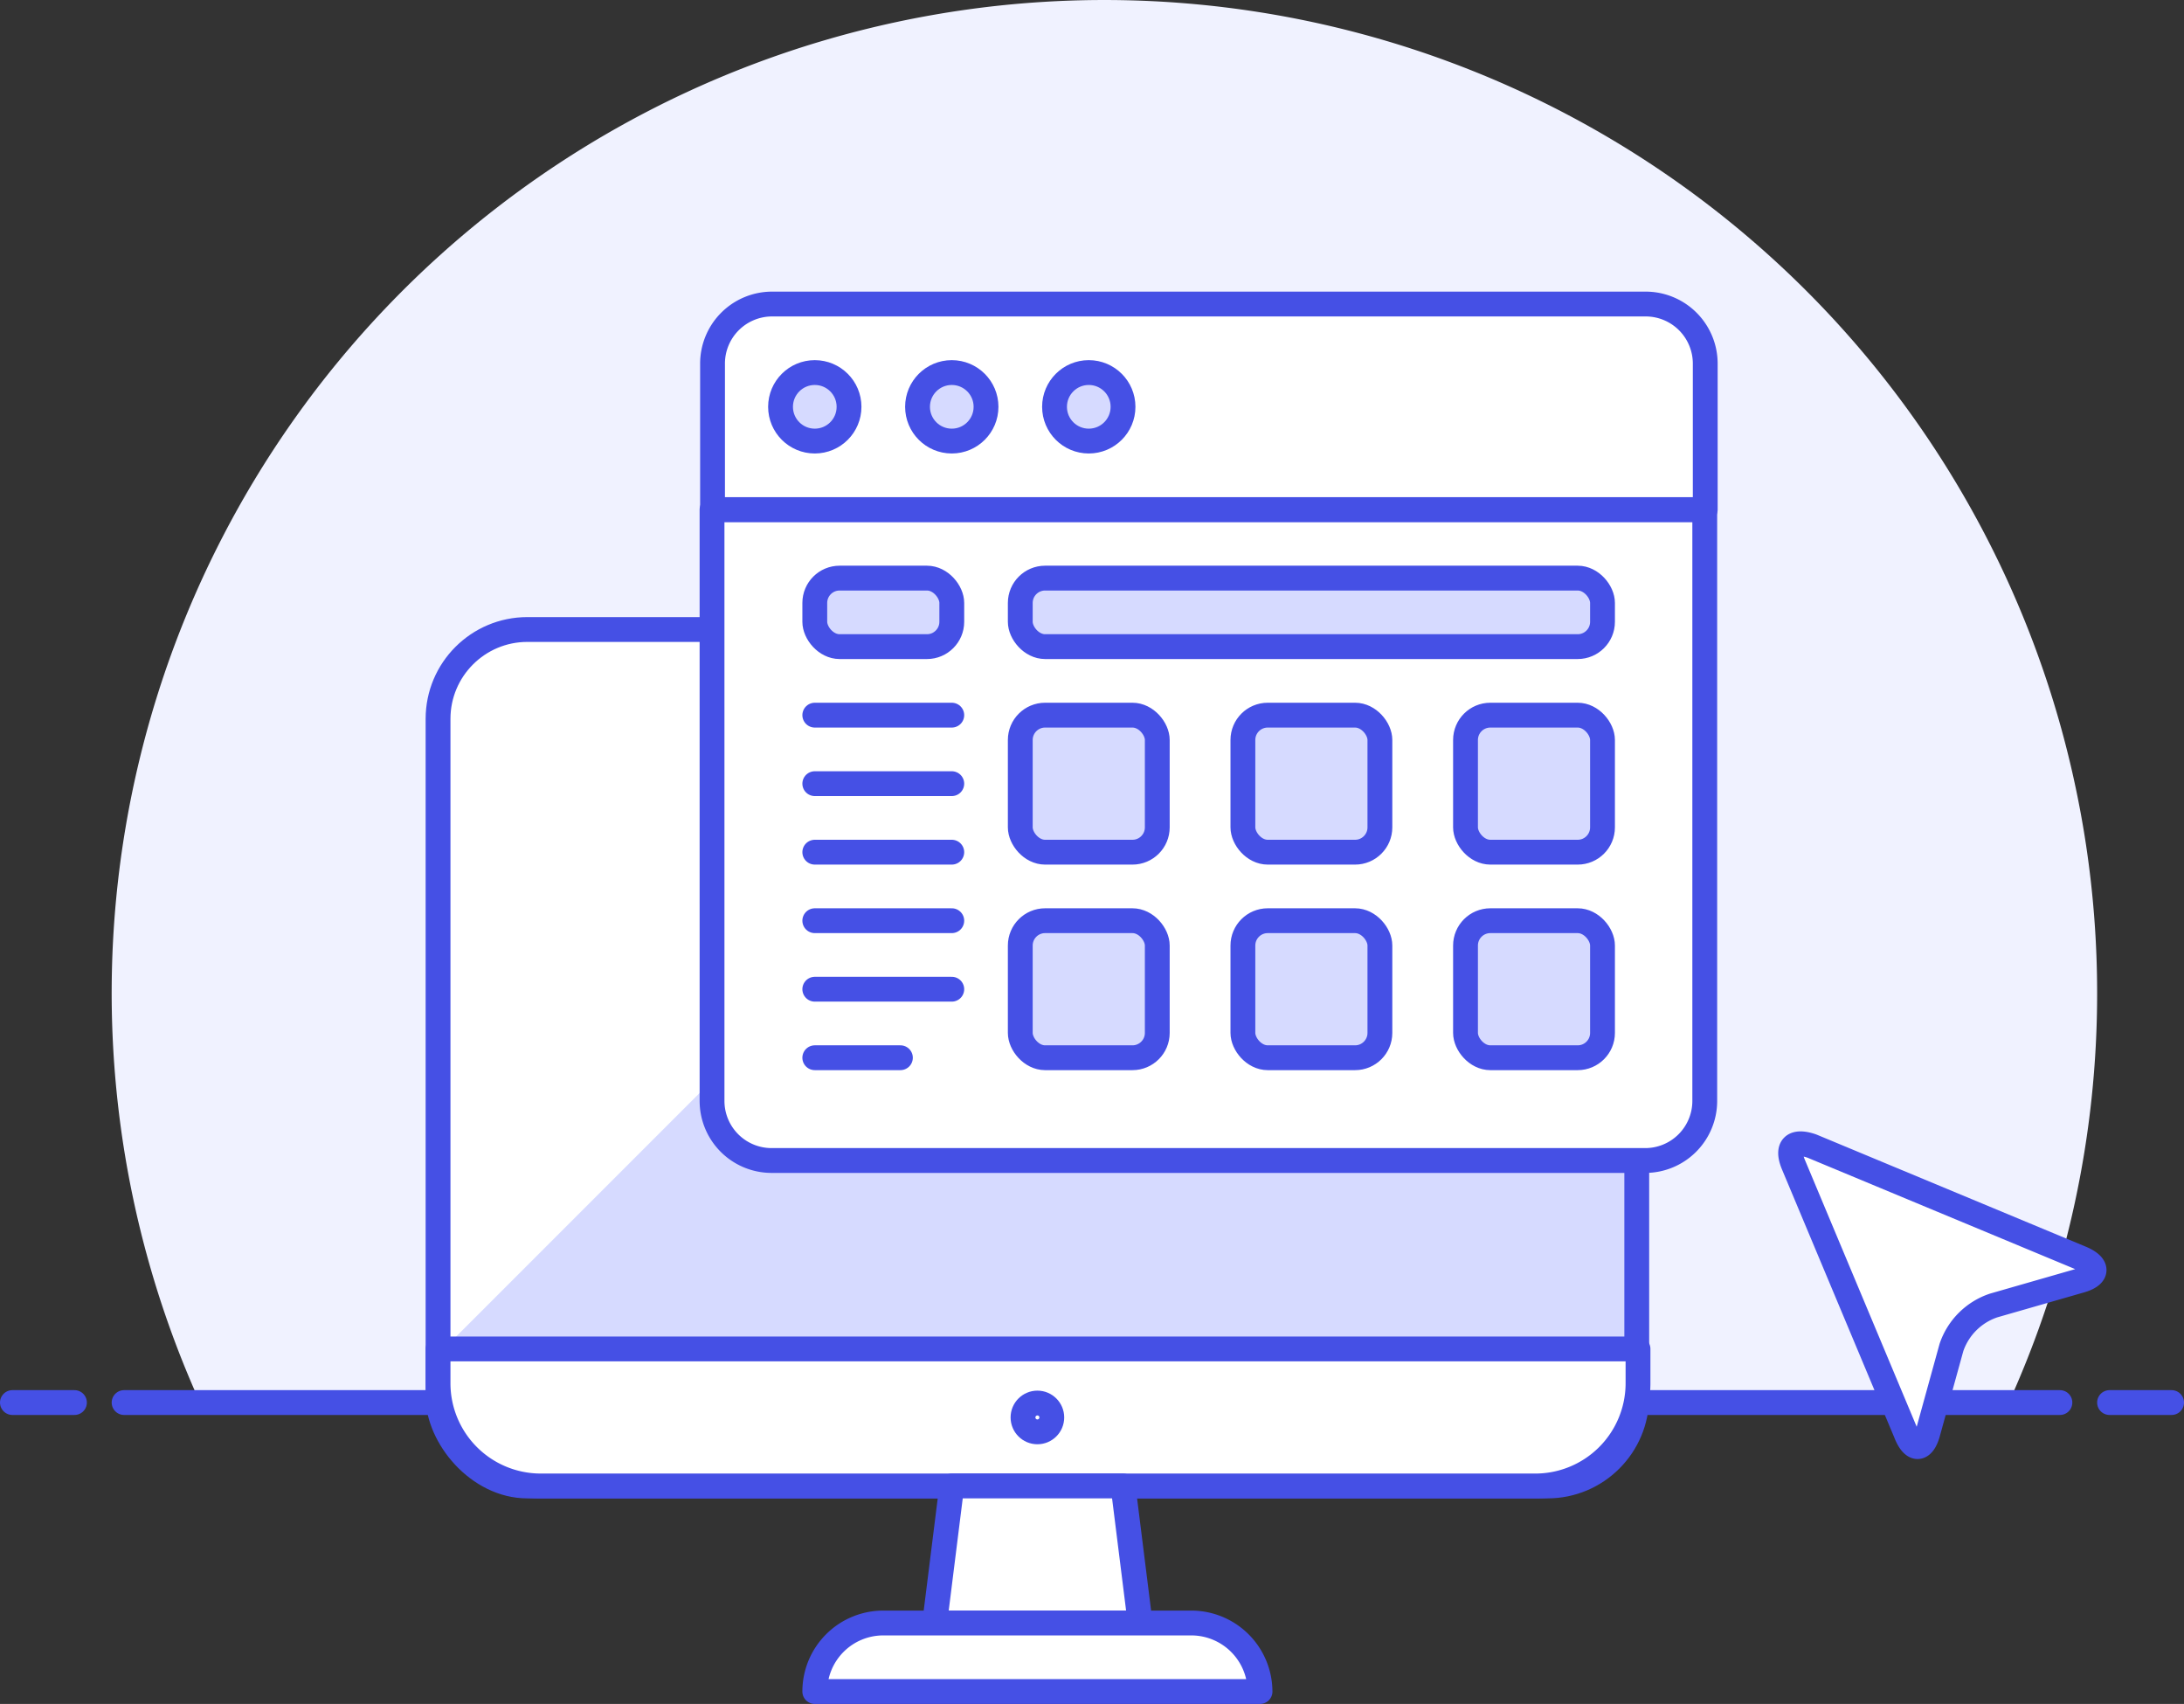 <svg xmlns="http://www.w3.org/2000/svg" viewBox="0 0 256.421 200">
  <rect x="0" y="0" width="256.421" height="200" fill="#333333" stroke="none"/>
  <defs>
    <style>
      .cls-1 {
        fill: #f0f2ff;
      }

      .cls-2 {
        fill: none;
      }

      .cls-2, .cls-5, .cls-6, .cls-7, .cls-8 {
        stroke: #4550e5;
        stroke-linejoin: round;
        stroke-width: 2.914px;
      }

      .cls-2, .cls-5, .cls-6 {
        stroke-linecap: round;
      }

      .cls-3, .cls-6, .cls-7 {
        fill: #d6daff;
      }

      .cls-4, .cls-5, .cls-8 {
        fill: #fff;
      }
    </style>
  </defs>
  <g id="monitor-window" transform="translate(-17.483 -46.426)">
    <path id="Path_34" data-name="Path 34" class="cls-1" d="M263.705,162.973A116.555,116.555,0,1,0,40.969,211.052H253.332A116.2,116.2,0,0,0,263.705,162.973Z"/>
    <line id="Line_11" data-name="Line 11" class="cls-2" x2="227.282" transform="translate(32.053 211.052)"/>
    <line id="Line_12" data-name="Line 12" class="cls-2" x2="7.285" transform="translate(18.94 211.052)"/>
    <line id="Line_13" data-name="Line 13" class="cls-2" x2="7.285" transform="translate(265.162 211.052)"/>
    <rect id="Rectangle_9" data-name="Rectangle 9" class="cls-3" width="140.74" height="100.529" rx="10.49" transform="translate(68.913 120.314)"/>
    <path id="Path_35" data-name="Path 35" class="cls-4" d="M154.027,120.314H80.977a12.063,12.063,0,0,0-12.063,12.063v73.051Z"/>
    <rect id="Rectangle_10" data-name="Rectangle 10" class="cls-2" width="140.74" height="100.529" rx="10.49" transform="translate(68.913 120.314)"/>
    <path id="Path_36" data-name="Path 36" class="cls-5" d="M197.59,220.842A12.063,12.063,0,0,0,209.8,208.779v-4.021H68.913v4.021a12.063,12.063,0,0,0,12.063,12.063Z"/>
    <path id="Path_37" data-name="Path 37" class="cls-4" d="M151.347,236.927H127.22l2.011-16.085h20.106Z"/>
    <path id="Path_38" data-name="Path 38" class="cls-2" d="M151.347,236.927H127.22l2.011-16.085h20.106Z"/>
    <path id="Path_39" data-name="Path 39" class="cls-5" d="M165.421,244.969H113.146a8.042,8.042,0,0,1,8.042-8.042h36.161a8.071,8.071,0,0,1,8.071,8.042Z"/>
    <path id="Path_40" data-name="Path 40" class="cls-5" d="M101.082,106.24H217.637v69.408a6.993,6.993,0,0,1-6.993,6.993H108.076a6.993,6.993,0,0,1-6.993-6.993Z"/>
    <path id="Path_41" data-name="Path 41" class="cls-5" d="M108.076,82.113H210.7a6.993,6.993,0,0,1,6.993,6.993V106.24H101.141V89.106a6.993,6.993,0,0,1,6.935-6.993Z"/>
    <circle id="Ellipse_5" data-name="Ellipse 5" class="cls-6" cx="4.021" cy="4.021" r="4.021" transform="translate(109.125 90.155)"/>
    <circle id="Ellipse_6" data-name="Ellipse 6" class="cls-6" cx="4.021" cy="4.021" r="4.021" transform="translate(125.209 90.155)"/>
    <circle id="Ellipse_7" data-name="Ellipse 7" class="cls-6" cx="4.021" cy="4.021" r="4.021" transform="translate(141.294 90.155)"/>
    <rect id="Rectangle_11" data-name="Rectangle 11" class="cls-6" width="16.085" height="16.085" rx="2.914" transform="translate(137.273 130.367)"/>
    <rect id="Rectangle_12" data-name="Rectangle 12" class="cls-6" width="16.085" height="16.085" rx="2.914" transform="translate(163.41 130.367)"/>
    <rect id="Rectangle_13" data-name="Rectangle 13" class="cls-6" width="16.085" height="16.085" rx="2.914" transform="translate(189.547 130.367)"/>
    <rect id="Rectangle_14" data-name="Rectangle 14" class="cls-6" width="16.085" height="16.085" rx="2.914" transform="translate(137.273 154.494)"/>
    <rect id="Rectangle_15" data-name="Rectangle 15" class="cls-6" width="16.085" height="16.085" rx="2.914" transform="translate(163.41 154.494)"/>
    <rect id="Rectangle_16" data-name="Rectangle 16" class="cls-6" width="16.085" height="16.085" rx="2.914" transform="translate(189.547 154.494)"/>
    <rect id="Rectangle_17" data-name="Rectangle 17" class="cls-6" width="16.085" height="8.042" rx="2.914" transform="translate(113.146 114.282)"/>
    <rect id="Rectangle_18" data-name="Rectangle 18" class="cls-7" width="68.359" height="8.042" rx="2.914" transform="translate(137.273 114.282)"/>
    <line id="Line_14" data-name="Line 14" class="cls-2" x2="16.085" transform="translate(113.146 130.367)"/>
    <line id="Line_15" data-name="Line 15" class="cls-2" x2="16.085" transform="translate(113.146 138.409)"/>
    <line id="Line_16" data-name="Line 16" class="cls-2" x2="16.085" transform="translate(113.146 146.451)"/>
    <line id="Line_17" data-name="Line 17" class="cls-2" x2="16.085" transform="translate(113.146 154.494)"/>
    <line id="Line_18" data-name="Line 18" class="cls-2" x2="16.085" transform="translate(113.146 162.536)"/>
    <line id="Line_19" data-name="Line 19" class="cls-2" x2="10.053" transform="translate(113.146 170.578)"/>
    <path id="Path_42" data-name="Path 42" class="cls-8" d="M243.833,214.607c-.583,2.127-1.748,2.185-2.593,0l-13.2-31.5c-.845-2.04,0-2.914,2.185-2.156l31.645,13.171c2.04.874,1.952,2.04-.175,2.622l-10.14,2.914a7.867,7.867,0,0,0-4.954,4.924Z"/>
    <circle id="Ellipse_8" data-name="Ellipse 8" class="cls-2" cx="1.69" cy="1.69" r="1.69" transform="translate(137.593 211.11)"/>
  </g>
</svg>
